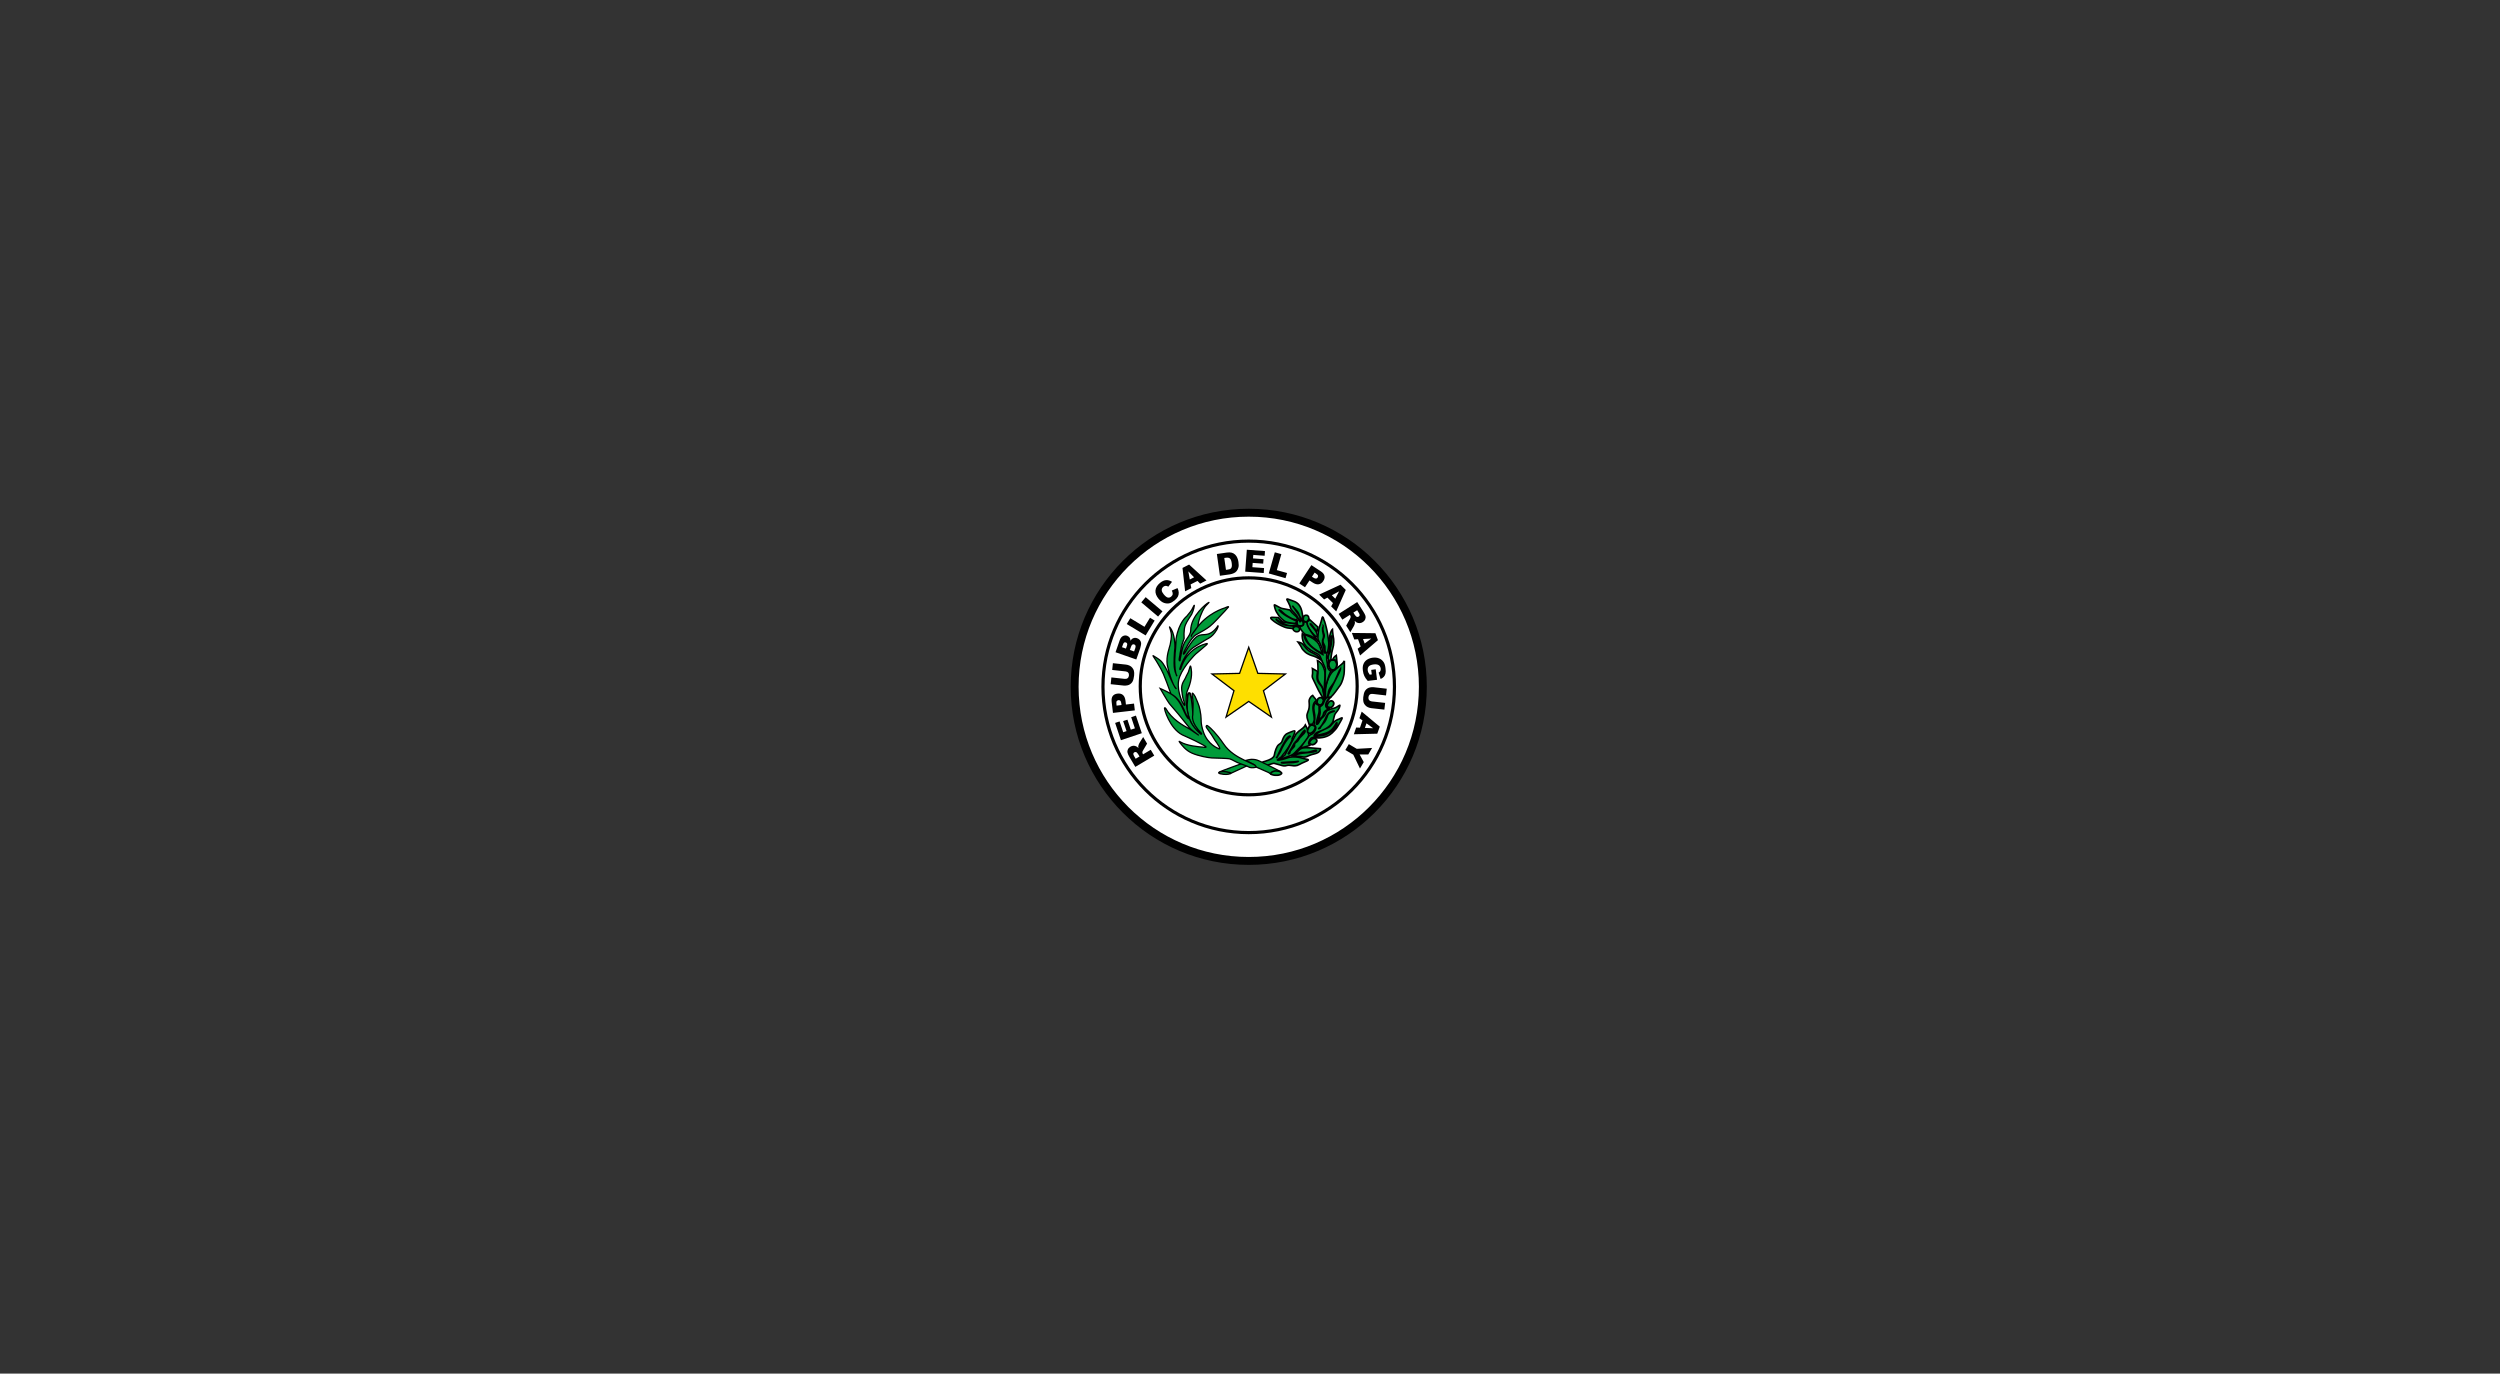 <?xml version='1.0' encoding='us-ascii'?>
<svg xmlns="http://www.w3.org/2000/svg" width="364" height="200" viewBox="0 0 364 200" fill="none">
    <rect x="0" y="0" width="364" height="200" fill="#333333" stroke="none"/>
    <g clip-path="url(#clip0_5_1301)">

        <path d="M207.168 99.993C207.168 113.999 195.822 125.351 181.817 125.351C167.82 125.351 156.468 113.999 156.468 99.993C156.468 85.994 167.82 74.65 181.817 74.65C195.822 74.65 207.168 85.994 207.168 99.993Z" fill="white" stroke="black" stroke-width="1.152" stroke-miterlimit="10" />
        <path d="M194.075 96.067C193.46 96.042 193.456 96.721 193.456 96.721C193.456 96.721 193.477 96.52 193.46 96.748C193.448 96.973 193.561 97.522 194.015 97.567C194.495 97.609 194.654 97.048 194.658 96.776C194.658 96.668 194.623 96.081 194.075 96.067" fill="#009B3A" />
        <path d="M194.075 96.067C193.46 96.042 193.456 96.721 193.456 96.721C193.456 96.721 193.477 96.52 193.46 96.748C193.448 96.973 193.561 97.522 194.015 97.567C194.495 97.609 194.654 97.048 194.658 96.776C194.658 96.668 194.623 96.081 194.075 96.067" stroke="black" stroke-width="0.308" />
        <path d="M165.914 110.142L165.697 109.782C165.675 109.742 165.618 109.676 165.528 109.577C165.485 109.529 165.424 109.499 165.36 109.495C165.291 109.485 165.221 109.499 165.162 109.535C165.078 109.586 165.023 109.655 165.014 109.739C164.998 109.825 165.038 109.943 165.133 110.102L165.352 110.476L165.914 110.142ZM168.059 110.018L165.302 111.658L164.46 110.244C164.304 109.978 164.209 109.767 164.172 109.601C164.129 109.431 164.149 109.272 164.219 109.114C164.289 108.955 164.416 108.822 164.592 108.717C164.728 108.634 164.882 108.586 165.041 108.578C165.195 108.578 165.336 108.616 165.473 108.689C165.557 108.737 165.655 108.812 165.762 108.921C165.737 108.804 165.722 108.711 165.728 108.638C165.745 108.563 165.768 108.489 165.795 108.417C165.832 108.314 165.868 108.242 165.89 108.196L166.447 107.309L167.015 108.273L166.447 109.229C166.376 109.35 166.332 109.443 166.327 109.508C166.323 109.598 166.343 109.676 166.386 109.753L166.433 109.831L167.55 109.166L168.059 110.018ZM163.205 107.773L162.363 105.257L163.012 105.039L163.539 106.616L164.026 106.452L163.53 104.988L164.154 104.785L164.644 106.241L165.241 106.048L164.702 104.426L165.391 104.191L166.246 106.754L163.205 107.773ZM163.295 102.651L163.261 102.416C163.238 102.22 163.191 102.093 163.118 102.027C163.082 101.994 163.039 101.969 162.992 101.955C162.945 101.94 162.895 101.935 162.847 101.941C162.754 101.954 162.67 101.999 162.607 102.068C162.544 102.145 162.522 102.271 162.549 102.456L162.576 102.739L163.295 102.651ZM162.047 103.8L161.856 102.165C161.818 101.814 161.868 101.534 162.015 101.337C162.166 101.141 162.398 101.023 162.71 100.988C163.031 100.948 163.296 101.017 163.498 101.187C163.698 101.359 163.825 101.647 163.873 102.041L163.933 102.58L165.114 102.442L165.23 103.431L162.047 103.8ZM161.936 97.545L162.038 96.561L163.942 96.765C164.122 96.786 164.297 96.835 164.46 96.911C164.623 96.984 164.765 97.096 164.873 97.237C164.983 97.379 165.06 97.514 165.096 97.66C165.145 97.853 165.158 98.089 165.127 98.36C165.109 98.529 165.079 98.697 165.038 98.861C164.998 99.042 164.936 99.192 164.858 99.307C164.776 99.429 164.671 99.535 164.549 99.619C164.433 99.701 164.299 99.758 164.159 99.785C163.948 99.828 163.767 99.837 163.61 99.819L161.715 99.619L161.817 98.633L163.761 98.844C163.936 98.861 164.076 98.829 164.184 98.74C164.293 98.653 164.354 98.527 164.374 98.36C164.392 98.184 164.356 98.049 164.272 97.945C164.187 97.837 164.056 97.777 163.88 97.756L161.936 97.545ZM165.125 94.851L165.296 94.376C165.348 94.216 165.362 94.091 165.327 94.002C165.31 93.96 165.284 93.922 165.25 93.892C165.216 93.861 165.176 93.839 165.132 93.827C165.037 93.794 164.958 93.8 164.882 93.847C164.802 93.896 164.733 93.999 164.678 94.159L164.509 94.637L165.125 94.851ZM163.936 94.434L164.08 94.031C164.128 93.884 164.142 93.772 164.106 93.697C164.08 93.624 164.017 93.567 163.921 93.539C163.883 93.523 163.843 93.516 163.802 93.518C163.762 93.52 163.722 93.53 163.686 93.549C163.616 93.591 163.558 93.679 163.511 93.82L163.361 94.234L163.936 94.434ZM162.422 94.966L163.031 93.21C163.137 92.918 163.287 92.724 163.488 92.614C163.583 92.563 163.686 92.533 163.793 92.525C163.899 92.517 164.006 92.531 164.107 92.567C164.282 92.637 164.415 92.743 164.507 92.899C164.562 93.002 164.596 93.138 164.596 93.296C164.722 93.096 164.868 92.968 165.03 92.914C165.195 92.855 165.374 92.858 165.569 92.926C165.722 92.979 165.849 93.066 165.951 93.18C166.047 93.302 166.111 93.434 166.142 93.585C166.157 93.682 166.149 93.811 166.115 93.972C166.065 94.198 166.035 94.341 166.01 94.407L165.445 96.022L162.422 94.966ZM164.056 90.858L164.574 90.012L166.638 91.263L167.442 89.943L168.115 90.354L166.805 92.519L164.056 90.858ZM166.173 87.705L166.81 86.946L169.256 89.013L168.618 89.772L166.173 87.705ZM170.615 85.982L171.448 85.625C171.555 85.85 171.616 86.063 171.624 86.272C171.633 86.473 171.592 86.673 171.506 86.854C171.411 87.038 171.255 87.217 171.041 87.404C170.769 87.625 170.52 87.77 170.284 87.833C170.05 87.894 169.789 87.879 169.498 87.787C169.218 87.695 168.95 87.493 168.692 87.19C168.356 86.78 168.202 86.377 168.236 85.982C168.269 85.58 168.485 85.218 168.88 84.885C169.194 84.626 169.485 84.49 169.771 84.468C170.051 84.442 170.348 84.526 170.646 84.713L170.098 85.423C170.015 85.369 169.945 85.332 169.886 85.32C169.799 85.294 169.707 85.293 169.62 85.317C169.53 85.337 169.446 85.379 169.376 85.438C169.202 85.584 169.127 85.764 169.152 85.979C169.167 86.139 169.269 86.327 169.448 86.549C169.678 86.822 169.877 86.975 170.04 87.006C170.212 87.041 170.371 86.993 170.52 86.869C170.664 86.745 170.742 86.616 170.745 86.474C170.75 86.324 170.71 86.16 170.615 85.982ZM173.857 84.056L173.02 83.189L173.231 84.378L173.857 84.056ZM174.356 84.582L173.352 85.092L173.455 85.636L172.553 86.094L172.172 82.691L173.135 82.199L175.664 84.509L174.742 84.98L174.356 84.582ZM178.254 81.241L178.5 82.971L178.741 82.936C178.947 82.91 179.092 82.865 179.173 82.808C179.252 82.744 179.305 82.663 179.338 82.536C179.373 82.418 179.373 82.234 179.337 81.978C179.289 81.643 179.2 81.419 179.075 81.313C178.948 81.207 178.756 81.169 178.501 81.207L178.254 81.241ZM177.176 80.662L178.631 80.452C178.918 80.414 179.151 80.417 179.338 80.47C179.522 80.52 179.69 80.613 179.829 80.743C179.968 80.876 180.077 81.037 180.15 81.215C180.234 81.407 180.29 81.611 180.316 81.82C180.368 82.156 180.368 82.427 180.313 82.62C180.268 82.81 180.182 82.987 180.061 83.14C179.939 83.284 179.804 83.391 179.654 83.451C179.471 83.536 179.278 83.595 179.079 83.627L177.621 83.832L177.176 80.662ZM181.537 80.04L184.182 80.237L184.132 80.919L182.477 80.795L182.438 81.304L183.974 81.417L183.918 82.067L182.391 81.958L182.346 82.583L184.049 82.709L183.996 83.431L181.301 83.233L181.537 80.04ZM185.612 80.415L186.564 80.68L185.905 83.009L187.392 83.429L187.175 84.183L184.735 83.492L185.612 80.415ZM191.018 83.97L191.222 84.102C191.38 84.207 191.513 84.251 191.61 84.24C191.659 84.237 191.706 84.222 191.747 84.196C191.788 84.171 191.822 84.135 191.847 84.093C191.899 84.013 191.921 83.917 191.907 83.822C191.888 83.728 191.8 83.632 191.646 83.531L191.409 83.371L191.018 83.97ZM190.939 82.282L192.316 83.19C192.614 83.386 192.789 83.607 192.843 83.846C192.901 84.088 192.843 84.341 192.666 84.604C192.494 84.87 192.271 85.027 192.007 85.072C191.739 85.115 191.447 85.032 191.113 84.813L190.66 84.512L190.009 85.504L189.179 84.954L190.939 82.282ZM194.415 87.168L194.973 86.099L193.913 86.673L194.415 87.168ZM194.077 87.804L193.273 87.014L192.789 87.28L192.069 86.572L193.549 85.889L195.18 85.135L195.946 85.893L194.553 89.025L193.817 88.294L194.077 87.804ZM197.053 89.194L197.278 89.551C197.305 89.587 197.354 89.656 197.455 89.75C197.501 89.795 197.563 89.822 197.628 89.825C197.695 89.833 197.762 89.816 197.818 89.778C197.902 89.723 197.95 89.656 197.965 89.569C197.976 89.486 197.932 89.362 197.832 89.212L197.604 88.847L197.053 89.194ZM194.91 89.384L197.611 87.66L198.498 89.05C198.662 89.306 198.767 89.517 198.817 89.68C198.855 89.843 198.841 90.013 198.775 90.167C198.71 90.329 198.59 90.463 198.421 90.574C198.268 90.671 198.121 90.726 197.969 90.726C197.825 90.734 197.678 90.698 197.534 90.637C197.428 90.572 197.33 90.496 197.242 90.409C197.27 90.527 197.288 90.622 197.284 90.689C197.27 90.764 197.251 90.838 197.228 90.91C197.204 90.989 197.172 91.065 197.132 91.137L196.609 92.042L196.003 91.097L196.547 90.127C196.619 89.998 196.655 89.905 196.655 89.84C196.658 89.753 196.644 89.67 196.587 89.596L196.544 89.523L195.445 90.223L194.91 89.384ZM198.697 93.699L199.658 92.974L198.457 93.041L198.697 93.699ZM198.114 94.128L197.729 93.069L197.182 93.107L196.833 92.156L200.258 92.196L200.628 93.207L198.028 95.436L197.671 94.457L198.114 94.128ZM199.647 97.536L200.307 97.449L200.498 98.977L199.142 99.14C198.913 98.875 198.738 98.637 198.645 98.421C198.541 98.206 198.474 97.945 198.436 97.64C198.387 97.262 198.412 96.947 198.517 96.693C198.612 96.44 198.782 96.229 199.019 96.062C199.258 95.905 199.54 95.8 199.868 95.76C200.215 95.715 200.528 95.75 200.801 95.864C201.074 95.973 201.294 96.157 201.465 96.416C201.597 96.621 201.684 96.903 201.726 97.268C201.775 97.618 201.775 97.884 201.729 98.066C201.694 98.243 201.61 98.407 201.487 98.538C201.357 98.681 201.196 98.791 201.016 98.86L200.728 97.936C200.843 97.878 200.927 97.805 200.978 97.7C201.03 97.6 201.043 97.473 201.03 97.335C200.994 97.116 200.905 96.954 200.742 96.845C200.574 96.736 200.327 96.702 200.003 96.742C199.659 96.785 199.426 96.884 199.291 97.027C199.163 97.177 199.116 97.37 199.139 97.6C199.152 97.709 199.184 97.811 199.225 97.905C199.272 98.005 199.338 98.107 199.43 98.234L199.732 98.192L199.647 97.536ZM201.676 102.341L201.563 103.322L199.668 103.109C199.487 103.089 199.31 103.039 199.145 102.96C198.986 102.884 198.846 102.773 198.736 102.634C198.627 102.496 198.553 102.355 198.518 102.214C198.471 102.009 198.459 101.779 198.49 101.51C198.512 101.356 198.542 101.187 198.578 101.006C198.622 100.824 198.685 100.677 198.765 100.562C198.849 100.442 198.952 100.338 199.072 100.254C199.211 100.167 199.338 100.112 199.466 100.09C199.674 100.051 199.86 100.037 200.016 100.061L201.913 100.277L201.801 101.256L199.86 101.033C199.683 101.014 199.543 101.045 199.433 101.132C199.327 101.221 199.262 101.344 199.245 101.514C199.226 101.688 199.258 101.825 199.344 101.93C199.428 102.036 199.558 102.099 199.732 102.126L201.676 102.341ZM198.727 105.988L199.934 106.031L198.959 105.32L198.727 105.988ZM198.011 105.951L198.376 104.889L197.929 104.569L198.262 103.612L200.896 105.801L200.533 106.825L197.12 106.909L197.455 105.927L198.011 105.951ZM199.779 108.901L199.222 109.849L197.96 109.853L198.564 110.961L198.011 111.897L197.037 109.879L195.882 109.199L196.389 108.342L197.543 109.028L199.779 108.901Z" fill="black" />
        <path d="M203.033 100.001C203.033 111.725 193.532 121.227 181.814 121.227C170.092 121.227 160.592 111.725 160.592 100.001C160.592 88.286 170.092 78.786 181.814 78.786C193.532 78.786 203.033 88.286 203.033 100.001L203.033 100.001Z" stroke="black" stroke-width="0.461" stroke-miterlimit="10" />
        <path d="M197.604 99.926C197.604 108.653 190.536 115.721 181.814 115.721C173.091 115.721 166.021 108.653 166.021 99.926C166.021 91.207 173.091 84.137 181.813 84.137C190.536 84.137 197.604 91.207 197.604 99.926Z" stroke="black" stroke-width="0.461" stroke-miterlimit="10" />
        <path d="M181.815 94.246L183.142 98.043L187.155 98.133L183.957 100.565L185.12 104.413L181.815 102.125L178.51 104.413L179.667 100.565L176.464 98.133L180.485 98.043L181.815 94.246Z" fill="#FEDF00" stroke="black" stroke-width="0.188" />
        <path d="M189.107 110.827C188.973 110.939 188.434 110.999 188.291 111.023C188.147 111.042 187.581 111.048 187.342 111.057C187.21 111.066 186.956 111.102 186.824 111.102C185.664 110.97 188.709 110.989 189.107 110.827M186.067 109.93C186.143 109.794 186.523 108.948 186.66 108.708C186.799 108.472 187.114 107.842 187.302 107.58C187.399 107.438 187.777 107.028 187.868 107.212C187.209 107.781 186.689 108.776 186.412 109.445C186.376 109.517 186.16 109.889 186.08 109.987C186.002 110.082 186.034 110.263 185.912 110.278C185.784 110.294 185.874 110.317 185.874 110.317C185.874 110.317 185.984 110.072 186.067 109.929V109.93ZM190.44 110.577C190.44 110.577 189.916 110.498 189.59 110.383C189.267 110.274 188.723 110.191 188.26 110.202C187.801 110.208 187.381 110.347 187.007 110.489C186.634 110.628 186.151 110.64 186.151 110.64C186.151 110.64 185.878 110.682 186.006 110.619C186.127 110.559 186.551 110.228 186.551 110.228L186.824 109.854C186.903 109.832 188.29 108.013 188.139 107.524C188.351 107.165 188.6 106.523 188.507 106.412C188.462 106.366 187.427 106.74 187.2 106.946C186.937 107.173 186.751 107.647 186.673 107.919C186.596 108.19 186.197 108.414 186.197 108.414C185.874 108.647 185.639 109.384 185.529 109.987C185.418 110.582 183.951 110.912 183.951 110.912C183.951 110.912 183.544 111.064 183.905 111.179C183.967 111.196 184.129 111.469 184.258 111.473C184.437 111.494 185.348 111.104 185.489 111.135C185.799 111.205 186.105 111.289 186.407 111.386C186.754 111.504 187.041 111.564 187.284 111.474C187.531 111.385 187.883 111.42 188.147 111.471C188.407 111.527 188.698 111.504 188.866 111.452C189.045 111.397 189.518 111.135 189.518 111.135C189.518 111.135 190.029 110.914 190.324 110.775C190.62 110.637 190.44 110.576 190.44 110.576" fill="#009B3A" />
        <path d="M189.107 110.827C188.973 110.939 188.434 110.999 188.291 111.023C188.147 111.042 187.581 111.048 187.342 111.057C187.21 111.066 186.956 111.102 186.824 111.102C185.664 110.97 188.709 110.989 189.107 110.827M190.44 110.577C190.44 110.577 189.916 110.498 189.59 110.383C189.267 110.274 188.723 110.191 188.26 110.202C187.801 110.208 187.381 110.347 187.007 110.489C186.634 110.628 186.151 110.64 186.151 110.64C186.151 110.64 185.878 110.682 186.006 110.619C186.127 110.559 186.551 110.228 186.551 110.228L186.824 109.854C186.903 109.832 188.29 108.013 188.139 107.524C188.351 107.165 188.6 106.523 188.507 106.412C188.462 106.366 187.427 106.74 187.2 106.946C186.937 107.173 186.751 107.647 186.673 107.919C186.596 108.19 186.197 108.414 186.197 108.414C185.874 108.647 185.639 109.384 185.529 109.987C185.418 110.582 183.951 110.912 183.951 110.912C183.951 110.912 183.544 111.064 183.905 111.179C183.967 111.196 184.129 111.469 184.258 111.473C184.437 111.494 185.348 111.104 185.489 111.135C185.799 111.205 186.105 111.289 186.407 111.386C186.754 111.504 187.041 111.564 187.284 111.474C187.531 111.385 187.883 111.42 188.147 111.471C188.407 111.527 188.698 111.504 188.866 111.452C189.045 111.397 189.518 111.135 189.518 111.135C189.518 111.135 190.029 110.914 190.324 110.775C190.62 110.637 190.44 110.576 190.44 110.576M186.067 109.93C186.143 109.794 186.523 108.948 186.66 108.708C186.799 108.472 187.114 107.842 187.302 107.58C187.399 107.438 187.777 107.028 187.868 107.212C187.209 107.781 186.689 108.776 186.412 109.445C186.376 109.517 186.16 109.889 186.08 109.987C186.002 110.082 186.034 110.263 185.912 110.278C185.784 110.294 185.874 110.317 185.874 110.317C185.874 110.317 185.984 110.072 186.067 109.929V109.93Z" stroke="black" stroke-width="0.236" />
        <path d="M186.454 112.347C186.454 112.347 184.434 111.29 184.326 111.265C184.262 111.256 183.409 110.786 183.019 110.665C182.737 110.574 182.348 110.55 182.208 110.559C181.876 110.582 181.333 110.729 181.333 110.729L181.835 110.934C181.835 110.934 182.306 111.165 182.536 111.289C182.865 111.463 182.88 111.675 182.88 111.675L184.709 112.48L185.08 112.746C185.08 112.746 185.418 112.28 186.454 112.347Z" fill="#009B3A" stroke="black" stroke-width="0.188" />
        <path d="M188.485 108.152C189.12 107.586 189.431 106.78 189.954 106.334C190.039 106.395 190.039 106.496 189.935 106.674C189.836 106.85 189.705 106.911 189.647 107.002C189.54 107.145 189.222 107.41 189.136 107.568C189.06 107.719 188.961 107.929 188.684 108.089C188.408 108.254 188.495 108.516 188.472 108.626C188.45 108.747 188.025 109.051 187.82 109.427C187.78 109.82 187.763 109.655 187.525 109.794C187.958 109.142 188.185 108.722 188.485 108.152M187.058 109.945C187.017 110.031 185.764 110.742 186.156 110.637C186.545 110.534 187.703 110.116 188.032 109.97C188.434 109.794 188.675 109.426 188.977 109.127C189.285 108.82 190.239 107.909 190.403 107.558C190.565 107.196 190.711 106.693 190.065 105.563C190.065 105.563 189.965 105.78 189.724 105.991C189.486 106.207 189.13 106.446 189.13 106.446L188.716 106.838C188.716 106.838 187.252 109.527 187.058 109.945" fill="#009B3A" />
        <path d="M188.485 108.152C189.12 107.586 189.431 106.78 189.954 106.334C190.039 106.395 190.039 106.496 189.935 106.674C189.836 106.85 189.705 106.911 189.647 107.002C189.54 107.145 189.222 107.41 189.136 107.568C189.06 107.719 188.961 107.929 188.684 108.089C188.408 108.254 188.495 108.516 188.472 108.626C188.45 108.747 188.025 109.051 187.82 109.427C187.78 109.82 187.763 109.655 187.525 109.794C187.958 109.142 188.185 108.722 188.485 108.152M187.058 109.945C187.017 110.031 185.764 110.742 186.156 110.637C186.545 110.534 187.703 110.116 188.032 109.97C188.434 109.794 188.675 109.426 188.977 109.127C189.285 108.82 190.239 107.909 190.403 107.558C190.565 107.196 190.711 106.693 190.065 105.563C190.065 105.563 189.965 105.78 189.724 105.991C189.486 106.207 189.13 106.446 189.13 106.446L188.716 106.838C188.716 106.838 187.252 109.527 187.058 109.945" stroke="black" stroke-width="0.248" />
        <path d="M192.147 108.999C192.147 108.999 191.345 108.927 191.276 108.927C191.2 108.927 190.76 108.866 190.122 108.866C189.489 108.866 189.251 109.086 189.085 109.262C188.906 109.46 188.406 109.917 188.406 109.917L188.676 109.893C189.317 109.394 189.816 109.577 190.015 109.562C190.223 109.555 190.473 109.576 191.115 109.348C191.766 109.12 191.728 109.334 191.657 109.356C191.346 109.468 191.02 109.533 190.689 109.551C190.206 109.577 189.781 109.671 189.591 109.671C189.4 109.671 187.988 110.057 187.988 110.057C187.988 110.057 189.516 110.147 189.68 110.201C189.844 110.268 190.101 110.237 190.313 110.135C190.898 109.865 191.163 109.814 191.403 109.759C191.645 109.712 191.933 109.549 191.933 109.549C191.933 109.549 192.088 109.451 192.23 109.192C192.377 108.927 192.147 108.999 192.147 108.999ZM192.896 104.814C192.993 104.575 193.234 104.013 193.489 103.792C193.645 103.656 193.913 103.593 194.056 103.533C194.117 103.512 194.556 103.491 194.008 103.642C193.78 103.702 193.473 103.836 193.337 104.065C193.145 104.597 192.978 105.06 192.622 105.4C192.361 105.674 192.196 106.031 192.196 106.031L191.916 106.128C192.429 105.814 192.652 105.231 192.896 104.814ZM195.379 104.514C195.087 104.612 194.984 104.692 194.984 104.692C194.329 104.889 194.062 105.3 193.775 105.634C193.629 105.809 193.425 105.94 192.734 106.236C192.103 106.508 191.615 106.927 191.603 106.927C191.603 106.927 191.403 106.968 191.441 107.065C191.456 107.111 191.627 107.074 191.627 107.074C191.627 107.074 192.927 106.889 193.469 106.559C193.815 106.342 194.01 106.184 194.338 105.677C194.485 105.453 194.65 105.032 194.658 105.303C194.683 106.022 193.566 106.719 193.08 106.934C192.819 107.045 192.472 107.091 192.018 107.166C191.569 107.248 191.296 107.223 191.329 107.125C191.374 106.982 191.427 106.952 191.545 106.811C191.759 106.556 192.276 106.466 192.656 106.287C193.106 106.086 193.532 105.789 193.746 105.536C193.964 105.279 194.04 105.185 194.099 104.969C194.266 104.402 194.274 104.089 194.43 103.886C194.979 103.21 195.06 102.992 195.087 102.69C195.093 102.62 194.802 102.85 194.65 102.934C194.355 103.109 194.245 103.109 193.639 103.268C193.024 103.421 193.038 103.817 192.942 104.005C192.914 104.079 192.665 104.391 192.546 104.448C192.427 104.509 192.135 104.931 192.026 105.179C191.946 105.36 191.803 105.49 191.689 105.476C191.569 105.453 191.919 104.143 191.996 103.926C192.08 103.711 192.096 103.291 192.096 103.149C192.096 103.014 192.101 102.657 191.863 102.617C191.627 102.577 191.616 102.251 191.616 102.251C191.048 102.743 191.365 103.611 191.426 104.125C191.487 104.635 191.309 105.578 191.309 105.578C191.858 105.813 191.426 106.48 191.256 106.696C191.076 106.915 190.736 106.955 190.583 107.148C190.421 107.347 189.271 108.949 189.271 108.949L190.702 108.544C190.702 108.544 190.835 108.567 190.622 108.406C190.405 108.25 190.691 107.649 190.876 107.502C191.227 107.226 191.703 107.427 191.703 107.427C191.703 107.427 192.366 107.529 193.18 107.206C193.86 106.937 194.153 106.502 194.475 106.175C194.65 105.997 194.971 105.406 195.173 105.056C195.295 104.853 195.513 104.469 195.379 104.514" fill="#009B3A" />
        <path d="M195.379 104.514C195.087 104.612 194.984 104.692 194.984 104.692C194.329 104.889 194.062 105.3 193.775 105.634C193.629 105.809 193.425 105.94 192.734 106.236C192.103 106.508 191.615 106.927 191.603 106.927C191.603 106.927 191.403 106.968 191.441 107.065C191.456 107.111 191.627 107.074 191.627 107.074C191.627 107.074 192.927 106.889 193.469 106.559C193.815 106.342 194.01 106.184 194.338 105.677C194.485 105.453 194.65 105.032 194.658 105.303C194.683 106.022 193.566 106.719 193.08 106.934C192.819 107.045 192.472 107.091 192.018 107.166C191.569 107.248 191.296 107.223 191.329 107.125C191.374 106.982 191.427 106.952 191.545 106.811C191.759 106.556 192.276 106.466 192.656 106.287C193.106 106.086 193.532 105.789 193.746 105.536C193.964 105.279 194.04 105.185 194.099 104.969C194.266 104.402 194.274 104.089 194.43 103.886C194.979 103.21 195.06 102.992 195.087 102.69C195.093 102.62 194.802 102.85 194.65 102.934C194.355 103.109 194.245 103.109 193.639 103.268C193.024 103.421 193.038 103.817 192.942 104.005C192.914 104.079 192.665 104.391 192.546 104.448C192.427 104.509 192.135 104.931 192.026 105.179C191.946 105.36 191.803 105.49 191.689 105.476C191.569 105.453 191.919 104.143 191.996 103.926C192.08 103.711 192.096 103.291 192.096 103.149C192.096 103.014 192.101 102.657 191.863 102.617C191.627 102.577 191.616 102.251 191.616 102.251C191.048 102.743 191.365 103.611 191.426 104.125C191.487 104.635 191.309 105.578 191.309 105.578C191.858 105.813 191.426 106.48 191.256 106.696C191.076 106.915 190.736 106.955 190.583 107.148C190.421 107.347 189.271 108.949 189.271 108.949L190.702 108.544C190.702 108.544 190.835 108.567 190.622 108.406C190.405 108.25 190.691 107.649 190.876 107.502C191.227 107.226 191.703 107.427 191.703 107.427C191.703 107.427 192.366 107.529 193.18 107.206C193.86 106.937 194.153 106.502 194.475 106.175C194.65 105.997 194.971 105.406 195.173 105.056C195.295 104.853 195.513 104.469 195.379 104.514M192.147 108.999C192.147 108.999 191.345 108.927 191.276 108.927C191.2 108.927 190.76 108.866 190.122 108.866C189.489 108.866 189.251 109.086 189.085 109.262C188.906 109.46 188.406 109.917 188.406 109.917L188.676 109.893C189.317 109.394 189.816 109.577 190.015 109.562C190.223 109.555 190.473 109.576 191.115 109.348C191.766 109.12 191.728 109.334 191.657 109.356C191.346 109.468 191.02 109.533 190.689 109.551C190.206 109.577 189.781 109.671 189.591 109.671C189.4 109.671 187.988 110.057 187.988 110.057C187.988 110.057 189.516 110.147 189.68 110.201C189.844 110.268 190.101 110.237 190.313 110.135C190.898 109.865 191.163 109.814 191.403 109.759C191.645 109.712 191.933 109.549 191.933 109.549C191.933 109.549 192.088 109.451 192.23 109.192C192.377 108.927 192.147 108.999 192.147 108.999ZM192.896 104.814C192.993 104.575 193.234 104.013 193.489 103.792C193.645 103.656 193.913 103.593 194.056 103.533C194.117 103.512 194.556 103.491 194.008 103.642C193.78 103.702 193.473 103.836 193.337 104.065C193.145 104.597 192.978 105.06 192.622 105.4C192.361 105.674 192.196 106.031 192.196 106.031L191.916 106.128C192.429 105.814 192.652 105.231 192.896 104.814Z" stroke="black" stroke-width="0.236" />
        <path d="M191.321 108.362C191.43 108.318 191.447 108.298 191.647 108.08C191.844 107.861 191.67 107.493 191.365 107.508C191.216 107.518 191.058 107.483 190.765 107.877C190.482 108.272 190.9 108.416 191.059 108.433C191.127 108.436 191.217 108.407 191.321 108.362Z" fill="#009B3A" stroke="black" stroke-width="0.263" />
        <path d="M190.582 105.868C190.392 106.185 190.291 106.549 190.44 106.662C190.473 106.68 190.605 106.796 190.717 106.796C190.826 106.796 191.138 106.647 191.315 106.373C191.493 106.107 191.639 105.816 191.275 105.635C190.945 105.471 190.719 105.624 190.582 105.867" fill="#009B3A" />
        <path d="M190.582 105.868C190.392 106.185 190.291 106.549 190.44 106.662C190.473 106.68 190.605 106.796 190.717 106.796C190.826 106.796 191.138 106.647 191.315 106.373C191.493 106.107 191.639 105.816 191.275 105.635C190.945 105.471 190.719 105.624 190.582 105.867" stroke="black" stroke-width="0.268" />
        <path d="M191.664 101.994C191.664 101.994 191.694 101.945 191.569 101.816C191.372 101.613 191.124 101.253 191.124 101.253C190.731 101.468 190.6 101.903 190.6 102.076C190.6 102.255 190.667 102.646 190.606 103.044C190.585 103.179 190.563 103.334 190.369 103.827C190.17 104.313 190.397 104.759 190.441 104.917C190.475 105.073 190.638 105.559 190.638 105.559C190.638 105.559 190.792 105.461 190.844 105.449C190.904 105.433 191.114 105.442 191.114 105.442C191.114 105.442 191.351 105.013 191.36 104.775C191.364 104.599 191.336 104.302 191.253 103.845C191.137 103.18 191.144 102.99 191.223 102.618C191.302 102.241 191.664 101.993 191.664 101.993" fill="#009B3A" />
        <path d="M191.664 101.994C191.664 101.994 191.694 101.945 191.569 101.816C191.372 101.613 191.124 101.253 191.124 101.253C190.731 101.468 190.6 101.903 190.6 102.076C190.6 102.255 190.667 102.646 190.606 103.044C190.585 103.179 190.563 103.334 190.369 103.827C190.17 104.313 190.397 104.759 190.441 104.917C190.475 105.073 190.638 105.559 190.638 105.559C190.638 105.559 190.792 105.461 190.844 105.449C190.904 105.433 191.114 105.442 191.114 105.442C191.114 105.442 191.351 105.013 191.36 104.775C191.364 104.599 191.336 104.302 191.253 103.845C191.137 103.18 191.144 102.99 191.223 102.618C191.302 102.241 191.664 101.993 191.664 101.993" stroke="black" stroke-width="0.236" />
        <path d="M192.251 102.658C192.251 102.658 192.474 102.604 192.587 102.402C192.729 102.158 192.691 101.898 192.691 101.898C192.345 101.228 191.88 101.769 191.88 101.769C191.464 102.62 192.251 102.658 192.251 102.658" fill="#009B3A" />
        <path d="M192.251 102.658C192.251 102.658 192.474 102.604 192.587 102.402C192.729 102.158 192.691 101.898 192.691 101.898C192.345 101.228 191.88 101.769 191.88 101.769C191.464 102.62 192.251 102.658 192.251 102.658" stroke="black" stroke-width="0.259" />
        <path d="M193.429 101.428C192.912 101.455 192.658 102.383 192.658 102.383C192.658 102.383 192.575 102.612 192.299 102.79C192.007 102.971 192.179 103.231 192.179 103.693C192.179 104.155 191.857 104.972 191.857 104.972L191.737 105.248C191.737 105.248 191.749 105.456 191.937 105.079C192.257 104.444 192.608 104.598 192.74 103.914C192.823 103.406 193.665 103.244 193.665 103.244L193.429 103.2C192.554 102.79 193.479 101.767 193.629 101.586C193.787 101.405 193.939 101.405 193.429 101.428Z" fill="#009B3A" stroke="black" stroke-width="0.307" />
        <path d="M193.281 102.529C193.045 103.036 193.718 103.06 193.873 102.972C193.936 102.936 194.078 102.767 194.078 102.767C194.35 102.375 194.101 102.109 193.959 102.071C193.822 102.026 193.529 101.991 193.281 102.529Z" fill="#009B3A" stroke="black" stroke-width="0.262" />
        <path d="M192.004 100.562C192.181 100.891 192.674 101.806 192.789 101.749C192.862 101.713 192.805 101.526 192.805 101.526C192.805 101.526 192.79 101.278 192.709 100.979C192.631 100.677 192.65 100.291 192.492 100.043C192.34 99.796 191.973 99.502 191.829 99.112C191.686 98.72 191.798 97.978 191.81 97.887C191.825 97.802 191.868 97.858 191.792 97.769C191.715 97.673 191.092 97.342 191.092 97.342C191.092 97.342 191.128 97.583 191.113 98.021C191.107 98.127 191.077 98.251 191.061 98.435C191.046 98.611 191.152 98.832 191.407 99.336C191.704 99.919 191.847 100.278 192.004 100.562ZM195.742 96.21C195.742 96.21 195.562 96.509 195.498 96.575C195.432 96.642 194.416 97.514 194.358 97.551C194.309 97.589 193.779 97.759 193.297 99.063C192.813 100.363 193.022 101.579 193.022 101.579L193.257 101.549L193.297 101.422C193.297 101.422 193.375 100.991 193.436 100.663C193.503 100.341 193.865 99.889 194.105 99.556C194.335 99.231 194.519 98.763 194.519 98.763C194.791 98.214 194.922 97.724 195.192 97.341C195.202 97.797 193.471 100.596 193.286 101.549L193.799 101.471C194.208 101.097 194.744 100.311 195.107 99.804C195.472 99.296 195.627 98.501 195.693 98.149C195.757 97.801 195.742 96.21 195.742 96.21" fill="#009B3A" />
        <path d="M195.742 96.21C195.742 96.21 195.562 96.509 195.498 96.575C195.432 96.642 194.416 97.514 194.358 97.551C194.309 97.589 193.779 97.759 193.297 99.063C192.813 100.363 193.022 101.579 193.022 101.579L193.257 101.549L193.297 101.422C193.297 101.422 193.375 100.991 193.436 100.663C193.503 100.341 193.865 99.889 194.105 99.556C194.335 99.231 194.519 98.763 194.519 98.763C194.791 98.214 194.922 97.724 195.192 97.341C195.202 97.797 193.471 100.596 193.286 101.549L193.799 101.471C194.208 101.097 194.744 100.311 195.107 99.804C195.472 99.296 195.627 98.501 195.693 98.149C195.757 97.801 195.742 96.21 195.742 96.21M192.004 100.562C192.181 100.891 192.674 101.806 192.789 101.749C192.862 101.713 192.805 101.526 192.805 101.526C192.805 101.526 192.79 101.278 192.709 100.979C192.631 100.677 192.65 100.291 192.492 100.043C192.34 99.796 191.973 99.502 191.829 99.112C191.686 98.72 191.798 97.978 191.81 97.887C191.825 97.802 191.868 97.858 191.792 97.769C191.715 97.673 191.092 97.342 191.092 97.342C191.092 97.342 191.128 97.583 191.113 98.021C191.107 98.127 191.077 98.251 191.061 98.435C191.046 98.611 191.152 98.832 191.407 99.336C191.704 99.919 191.847 100.278 192.004 100.562Z" stroke="black" stroke-width="0.236" />
        <path d="M192.291 96.498C192.03 96.256 191.826 96.183 191.826 96.183C191.826 96.183 191.889 96.658 191.889 96.947C191.889 97.237 191.914 97.724 191.899 97.983C191.889 98.242 191.76 98.671 191.943 99.091C192.132 99.505 192.344 99.716 192.494 99.977C192.631 100.232 192.881 101.558 192.881 101.558C192.881 101.558 192.79 99.765 192.869 99.258C192.941 98.76 192.965 97.983 192.854 97.594C192.738 97.203 192.546 96.745 192.291 96.498ZM193.486 94.747C193.565 94.594 193.749 94.277 193.826 93.795C193.854 93.59 193.873 93.258 193.866 93.029C193.86 92.875 193.799 92.609 193.866 92.591C193.925 92.576 193.876 92.674 193.91 92.901C193.926 92.982 193.87 93.207 193.86 93.494C193.846 93.724 193.837 93.916 193.735 94.227C193.646 94.501 193.726 94.805 193.671 94.89C193.612 94.977 193.455 95.306 193.455 95.306C193.455 95.306 193.358 95.571 193.375 95.813C193.383 96.06 193.398 96.327 193.398 96.327C193.398 96.327 193.513 96.115 193.768 96.08C193.768 96.08 193.826 95.665 193.826 95.536C193.826 95.406 193.992 94.557 194.077 94.297C194.193 93.918 194.274 93.256 194.09 92.487C194.04 92.28 194.003 91.63 194.003 91.63C194.003 91.63 193.758 91.826 193.612 92.567C193.567 92.793 193.663 93.397 193.625 94.041C193.611 94.396 193.27 95.836 193.224 95.926" fill="#009B3A" />
        <path d="M193.486 94.747C193.565 94.594 193.749 94.277 193.826 93.795C193.854 93.59 193.873 93.258 193.866 93.029C193.86 92.875 193.799 92.609 193.866 92.591C193.925 92.576 193.876 92.674 193.91 92.901C193.926 92.982 193.87 93.207 193.86 93.494C193.846 93.724 193.837 93.916 193.735 94.227C193.646 94.501 193.726 94.805 193.671 94.89C193.612 94.977 193.455 95.306 193.455 95.306C193.455 95.306 193.358 95.571 193.375 95.813C193.383 96.06 193.398 96.327 193.398 96.327C193.398 96.327 193.513 96.115 193.768 96.08C193.768 96.08 193.826 95.665 193.826 95.536C193.826 95.406 193.992 94.557 194.077 94.297C194.193 93.918 194.274 93.256 194.09 92.487C194.04 92.28 194.003 91.63 194.003 91.63C194.003 91.63 193.758 91.826 193.612 92.567C193.567 92.793 193.663 93.397 193.625 94.041C193.611 94.396 193.27 95.836 193.224 95.926M192.291 96.498C192.03 96.256 191.826 96.183 191.826 96.183C191.826 96.183 191.889 96.658 191.889 96.947C191.889 97.237 191.914 97.724 191.899 97.983C191.889 98.242 191.76 98.671 191.943 99.091C192.132 99.505 192.344 99.716 192.494 99.977C192.631 100.232 192.881 101.558 192.881 101.558C192.881 101.558 192.79 99.765 192.869 99.258C192.941 98.76 192.965 97.983 192.854 97.594C192.738 97.203 192.546 96.745 192.291 96.498Z" stroke="black" stroke-width="0.236" />
        <path d="M193.486 94.747C193.474 94.769 193.47 94.778 193.47 94.778C193.47 94.778 193.48 94.769 193.486 94.747Z" fill="#009B3A" stroke="black" stroke-width="0.236" />
        <path d="M192.52 91.01C192.651 91.01 192.651 91.152 192.624 91.264C192.604 91.379 192.607 91.593 192.607 91.636C192.607 91.687 192.661 91.992 192.705 92.151C192.752 92.315 192.834 92.366 192.798 92.695C192.774 92.901 192.562 93.144 192.636 93.495C192.676 93.68 192.809 93.873 192.874 94.031C192.929 94.142 192.899 94.412 192.914 94.633C192.92 94.848 193.039 94.994 193.039 94.994C193.039 94.994 192.892 95.268 192.842 94.925C192.789 94.531 192.771 94.356 192.696 94.178C192.572 93.885 192.459 93.36 192.651 92.956C192.684 92.877 192.709 92.732 192.709 92.559C192.709 92.384 192.601 92.084 192.58 91.898C192.562 91.751 192.574 91.44 192.574 91.328M191.888 92.976C191.919 93.198 191.99 93.325 192.241 93.809C192.319 93.968 192.494 94.375 192.52 94.505C192.552 94.634 192.579 94.791 192.579 94.83C192.579 94.873 192.607 95.178 192.607 95.178V95.305C192.607 95.305 191.912 94.9 191.607 94.683C191.304 94.465 190.96 94.165 190.74 93.985C190.491 93.779 189.896 93.075 189.889 92.511L189.616 92.263C189.616 92.263 189.408 93.517 190.391 94.329C190.675 94.562 190.984 94.819 191.644 95.118C192.307 95.423 192.22 95.696 192.496 96.283C192.768 96.872 192.938 97.211 192.972 97.378C192.996 97.556 192.897 100.062 192.897 100.062L192.92 100.289C192.92 100.289 193.526 97.968 193.817 97.709C193.817 97.709 193.239 97.62 193.285 96.713L193.184 96.114C193.184 96.114 193.069 95.395 193.285 94.948C193.285 94.948 193.542 94.13 193.455 93.423C193.4 93 193.38 92.873 193.329 92.468C193.25 91.837 192.997 90.935 192.969 90.826C192.882 90.509 192.853 90.46 192.752 90.21C192.722 90.122 192.666 89.829 192.572 89.825C192.519 89.822 192.437 90.201 192.437 90.201C192.437 90.201 192.316 90.614 192.29 90.725C192.212 91.059 192.027 91.338 191.943 92.087C191.928 92.223 191.913 92.588 191.897 92.637C191.888 92.678 191.87 92.894 191.888 92.976Z" fill="#009B3A" />
        <path d="M192.52 91.01C192.651 91.01 192.651 91.152 192.624 91.264C192.604 91.379 192.607 91.593 192.607 91.636C192.607 91.687 192.661 91.992 192.705 92.151C192.752 92.315 192.834 92.366 192.798 92.695C192.774 92.901 192.562 93.144 192.636 93.495C192.676 93.68 192.809 93.873 192.874 94.031C192.929 94.142 192.899 94.412 192.914 94.633C192.92 94.848 193.039 94.994 193.039 94.994C193.039 94.994 192.892 95.268 192.842 94.925C192.789 94.531 192.771 94.356 192.696 94.178C192.572 93.885 192.459 93.36 192.651 92.956C192.684 92.877 192.709 92.732 192.709 92.559C192.709 92.384 192.601 92.084 192.58 91.898C192.562 91.751 192.574 91.44 192.574 91.328M191.888 92.976C191.919 93.198 191.99 93.325 192.241 93.809C192.319 93.968 192.494 94.375 192.52 94.505C192.552 94.634 192.579 94.791 192.579 94.83C192.579 94.873 192.607 95.178 192.607 95.178V95.305C192.607 95.305 191.912 94.9 191.607 94.683C191.304 94.465 190.96 94.165 190.74 93.985C190.491 93.779 189.896 93.075 189.889 92.511L189.616 92.263C189.616 92.263 189.408 93.517 190.391 94.329C190.675 94.562 190.984 94.819 191.644 95.118C192.307 95.423 192.22 95.696 192.496 96.283C192.768 96.872 192.938 97.211 192.972 97.378C192.996 97.556 192.897 100.062 192.897 100.062L192.92 100.289C192.92 100.289 193.526 97.968 193.817 97.709C193.817 97.709 193.239 97.62 193.285 96.713L193.184 96.114C193.184 96.114 193.069 95.395 193.285 94.948C193.285 94.948 193.542 94.13 193.455 93.423C193.4 93 193.38 92.873 193.329 92.468C193.25 91.837 192.997 90.935 192.969 90.826C192.882 90.509 192.853 90.46 192.752 90.21C192.722 90.122 192.666 89.829 192.572 89.825C192.519 89.822 192.437 90.201 192.437 90.201C192.437 90.201 192.316 90.614 192.29 90.725C192.212 91.059 192.027 91.338 191.943 92.087C191.928 92.223 191.913 92.588 191.897 92.637C191.888 92.678 191.87 92.894 191.888 92.976Z" stroke="black" stroke-width="0.236" />
        <path d="M192.404 96.143C192.404 96.143 192.303 95.919 192.2 95.804C191.994 95.561 191.717 95.355 190.927 94.969C190.14 94.576 189.931 93.932 189.531 93.667C189.347 93.54 188.99 93.48 188.99 93.48C188.99 93.48 189.341 93.962 189.424 94.128C189.531 94.34 189.556 94.485 189.989 94.889C190.42 95.294 190.946 95.436 191.284 95.536C191.762 95.685 192.404 96.143 192.404 96.143ZM189.924 92.419C189.945 92.482 190.148 93.175 190.574 93.713C191.225 94.537 192.48 95.125 192.48 95.125C192.363 94.612 192.158 94.02 191.997 93.757C191.426 92.836 189.919 92.385 189.919 92.385C189.919 92.385 189.893 92.35 189.924 92.419ZM191.722 92.807C192.06 92.068 191.052 91.362 190.768 90.847C190.873 90.763 190.998 90.982 191.113 91.128C191.278 91.348 191.743 91.983 191.743 91.983L191.887 91.306L190.687 90.214C190.672 90.373 190.301 90.504 190.301 90.504C190.122 91.515 191.723 92.807 191.723 92.807" fill="#009B3A" />
        <path d="M191.722 92.807C192.06 92.068 191.052 91.362 190.768 90.847C190.873 90.763 190.998 90.982 191.113 91.128C191.278 91.348 191.743 91.983 191.743 91.983L191.887 91.306L190.687 90.214C190.672 90.373 190.301 90.504 190.301 90.504C190.122 91.515 191.723 92.807 191.723 92.807M192.404 96.143C192.404 96.143 192.303 95.919 192.2 95.804C191.994 95.561 191.717 95.355 190.927 94.969C190.14 94.576 189.931 93.932 189.531 93.667C189.347 93.54 188.99 93.48 188.99 93.48C188.99 93.48 189.341 93.962 189.424 94.128C189.531 94.34 189.556 94.485 189.989 94.889C190.42 95.294 190.946 95.436 191.284 95.536C191.762 95.685 192.404 96.143 192.404 96.143ZM189.924 92.419C189.945 92.482 190.148 93.175 190.574 93.713C191.225 94.537 192.48 95.125 192.48 95.125C192.363 94.612 192.158 94.02 191.997 93.757C191.426 92.836 189.919 92.385 189.919 92.385C189.919 92.385 189.893 92.35 189.924 92.419Z" stroke="black" stroke-width="0.236" />
        <path d="M189.632 91.094C189.343 91.224 189.24 91.224 189.24 91.224L189.402 91.652L189.496 91.769C189.496 91.769 189.873 92.314 190.092 92.382C190.184 92.416 190.528 92.476 190.872 92.624C191.305 92.808 192.013 93.427 192.013 93.427C192.013 93.427 190.836 92.099 190.385 91.104L190.233 90.531L189.806 90.559C189.806 90.559 189.923 90.962 189.632 91.094" fill="#009B3A" />
        <path d="M189.632 91.094C189.343 91.224 189.24 91.224 189.24 91.224L189.402 91.652L189.496 91.769C189.496 91.769 189.873 92.314 190.092 92.382C190.184 92.416 190.528 92.476 190.872 92.624C191.305 92.808 192.013 93.427 192.013 93.427C192.013 93.427 190.836 92.099 190.385 91.104L190.233 90.531L189.806 90.559C189.806 90.559 189.923 90.962 189.632 91.094" stroke="black" stroke-width="0.236" />
        <path d="M185.228 90.245C185.425 90.423 185.64 90.582 185.868 90.72C186.127 90.876 186.876 91.317 187.436 91.423C187.567 91.444 188.27 91.532 188.27 91.532C188.298 91.224 188.632 91.197 188.632 91.197L187.636 91.088C186.833 91.029 186.222 90.693 185.746 90.155C186.384 90.542 187.302 91.152 188.045 91.119C191.098 90.819 187.125 90.743 186.781 90.522C186.415 90.297 186.104 89.922 186.104 89.922L185.209 89.882C185.209 89.882 184.769 89.855 185.228 90.245Z" fill="#009B3A" stroke="black" stroke-width="0.236" />
        <path d="M188.822 91.984C189.02 91.969 189.158 91.932 189.203 91.716C189.243 91.474 189.151 91.299 188.86 91.235C188.698 91.195 188.414 91.186 188.298 91.474C188.172 91.769 188.631 91.958 188.631 91.958C188.631 91.958 188.718 91.996 188.822 91.984ZM189.165 90.233C188.906 90.233 188.819 90.444 188.874 90.855C188.942 91.27 189.576 91.089 189.576 91.089L189.693 91.028C189.693 91.028 189.78 90.961 189.732 90.632C189.687 90.294 189.425 90.233 189.165 90.233ZM190.203 90.524H190.193C190.188 90.527 190.203 90.524 190.203 90.524Z" fill="#009B3A" stroke="black" stroke-width="0.236" />
        <path d="M190.192 90.525C190.2 90.521 190.218 90.512 190.285 90.494C190.416 90.444 190.55 90.126 190.55 90.126C190.617 89.698 190.31 89.592 190.31 89.592C189.793 89.489 189.779 89.942 189.779 89.942C189.637 90.533 190.116 90.528 190.192 90.524M187.891 88.495C187.919 88.691 188.198 88.975 188.242 89.024C188.292 89.068 188.649 89.44 188.769 89.606C188.889 89.773 189.289 90.528 189.289 90.528C189.289 90.528 189.359 90.517 189.388 90.459C189.458 90.341 189.12 89.426 189.086 89.363C188.963 89.085 188.761 88.878 188.558 88.661C188.51 88.631 188.344 88.417 188.161 88.187C188.523 88.65 189.449 89.965 189.722 90.549C189.722 90.549 189.689 89.926 189.655 89.591C189.539 88.616 189.285 88.314 189.204 88.172C189.06 87.909 188.695 87.652 188.433 87.562C188.172 87.468 187.863 87.338 187.532 87.232C187.19 87.127 187.453 87.435 187.579 87.701C187.737 88.015 187.863 88.296 187.891 88.495" fill="#009B3A" />
        <path d="M190.192 90.525C190.2 90.521 190.218 90.512 190.285 90.494C190.416 90.444 190.55 90.126 190.55 90.126C190.617 89.698 190.31 89.592 190.31 89.592C189.793 89.489 189.779 89.942 189.779 89.942C189.637 90.533 190.116 90.528 190.192 90.524M187.891 88.495C187.919 88.691 188.198 88.975 188.242 89.024C188.292 89.068 188.649 89.44 188.769 89.606C188.889 89.773 189.289 90.528 189.289 90.528C189.289 90.528 189.359 90.517 189.388 90.459C189.458 90.341 189.12 89.426 189.086 89.363C188.963 89.085 188.761 88.878 188.558 88.661C188.51 88.631 188.344 88.417 188.161 88.187C188.523 88.65 189.449 89.965 189.722 90.549C189.722 90.549 189.689 89.926 189.655 89.591C189.539 88.616 189.285 88.314 189.204 88.172C189.06 87.909 188.695 87.652 188.433 87.562C188.172 87.468 187.863 87.338 187.532 87.232C187.19 87.127 187.453 87.435 187.579 87.701C187.737 88.015 187.863 88.296 187.891 88.495" stroke="black" stroke-width="0.236" />
        <path d="M186.617 90.1C186.954 90.385 187.106 90.585 187.805 90.688C188.51 90.798 188.57 90.751 188.57 90.751C188.57 90.751 188.935 90.575 188.75 90.42C187.713 89.964 186.732 89.421 186.234 88.811C186.234 88.811 186.32 88.728 186.679 89.087C186.887 89.298 187.027 89.404 187.155 89.503C187.532 89.767 187.695 89.842 188.071 90.047C188.271 90.156 188.772 90.273 188.772 90.273C188.772 90.273 188.843 90.122 188.907 90.104C188.968 90.089 188.868 89.852 188.433 89.499C188.191 89.299 187.977 89.067 187.797 88.809C187.797 88.809 187.282 88.697 186.724 88.604C186.308 88.538 185.526 87.93 185.539 88.095C185.553 88.265 185.657 88.791 185.867 89.126C186.08 89.462 186.282 89.805 186.617 90.1Z" fill="#009B3A" stroke="black" stroke-width="0.236" />
        <path d="M180.791 111.186C180.486 111.276 178.194 112.137 178.194 112.137L177.554 112.393C178.437 112.194 179.114 112.64 179.114 112.64L181.667 111.458C181.667 111.458 181.66 111.419 181.596 111.373C181.529 111.328 181.1 111.093 180.791 111.186Z" fill="#009B3A" stroke="black" stroke-width="0.188" />
        <path d="M177.456 112.47C177.439 112.485 177.422 112.546 177.467 112.565C177.594 112.636 177.56 112.663 178.138 112.733C178.722 112.796 179.102 112.686 179.202 112.575C179.319 112.447 177.757 112.208 177.456 112.47Z" fill="#009B3A" stroke="black" stroke-width="0.201" />
        <path d="M173.789 104.225L173.683 103.509C173.683 103.509 173.55 101.572 173.33 101.184C173.288 101.098 173.307 100.896 173.167 100.893C172.9 100.873 172.9 101.503 172.867 102.074C172.433 104.953 174.729 107.151 174.729 107.151L173.789 104.225Z" fill="#009B3A" stroke="black" stroke-width="0.261" />
        <path d="M185.152 112.755C185.152 112.755 184.911 112.701 185.063 112.513C185.209 112.334 185.644 112.239 185.731 112.239C185.816 112.235 186.06 112.256 186.241 112.307C186.424 112.352 186.677 112.513 186.603 112.63C186.525 112.741 186.278 112.88 185.94 112.88C185.65 112.88 185.501 112.873 185.374 112.837C185.25 112.79 185.152 112.755 185.152 112.755Z" fill="#009B3A" stroke="black" stroke-width="0.241" />
        <path d="M182.662 111.386C182.662 111.386 181.874 111.023 181.127 110.658C180.142 110.177 178.959 109.509 178.135 108.284C177.103 106.768 176.206 105.956 175.989 105.793C175.766 105.629 175.734 105.568 175.652 105.684C175.578 105.784 175.63 105.87 175.692 105.977C175.905 106.322 176.426 106.97 176.613 107.318C176.935 107.94 177.602 108.619 177.596 109.022C177.596 109.078 177.402 108.982 177.402 108.982C177.402 108.982 175.841 108.447 175.209 106.556C174.748 105.185 174.944 104.783 174.837 104.098C174.655 102.88 174.617 102.781 174.015 101.417C173.998 101.383 173.646 100.812 173.599 100.939C173.533 101.103 173.658 101.713 173.658 101.713L173.722 102.416C173.722 102.416 173.671 103.977 173.671 104.071C173.671 104.166 173.278 105.14 174.948 106.777C174.948 106.777 174.974 107.055 174.749 106.811C174.591 106.635 173.395 105.717 173.032 104.207C172.657 102.696 172.602 101.184 172.886 100.556C173.143 99.989 173.658 98.601 173.439 97.39C173.413 97.263 173.377 96.892 173.297 96.989C173.263 97.037 173.113 97.65 173.022 97.862C172.896 98.152 172.7 98.438 172.64 98.638C172.522 98.979 171.946 99.505 172.059 100.473C172.186 101.586 172.259 101.76 172.393 102.157C172.439 102.301 172.551 102.669 172.478 102.706C172.411 102.742 172.175 102.266 172.175 102.266C172.175 102.266 171.117 100.187 171.769 98.501C172.429 96.823 174.083 95.231 174.083 95.231C174.083 95.231 175.426 94.117 175.7 93.857C175.807 93.757 175.782 93.682 175.746 93.694C175.412 93.778 172.826 94.313 171.918 97.393C171.918 97.393 171.871 97.523 171.804 97.49C171.72 97.453 171.804 97.309 171.804 97.309C171.804 97.309 172.372 95.125 173.968 94.134C175.71 93.048 175.505 93.207 176.082 92.865C176.444 92.64 176.772 92.338 177.177 91.667C177.219 91.592 177.383 91.202 177.362 91.135C177.343 91.069 177.265 91.16 177.228 91.271C177.228 91.271 176.735 92.033 175.997 92.289C175.256 92.546 174.654 92.18 173.911 93.002C173.165 93.829 172.573 94.974 172.573 94.974C172.573 94.974 172.378 95.271 172.335 95.262C172.253 95.237 172.375 94.947 172.375 94.947C172.375 94.947 173.37 92.836 174.169 92.407C174.969 91.975 175.682 91.561 176.136 91.21C176.689 90.777 177.641 89.716 177.984 89.35C178.056 89.272 178.567 88.755 178.68 88.587C178.748 88.495 178.91 88.363 178.884 88.34C178.811 88.285 178.326 88.518 178.326 88.518C178.326 88.518 175.692 89.244 174.052 91.72C173.977 91.835 173.796 92.068 173.7 92.167C173.525 92.349 173.437 92.651 173.437 92.651C173.33 92.563 174.364 91.271 174.364 91.271L174.545 90.435C174.545 90.435 174.851 89.18 175.494 88.293C175.557 88.213 175.937 87.829 176.002 87.75C176.129 87.611 175.759 87.871 175.825 87.813C175.825 87.813 173.367 89.577 173.367 91.8C173.367 92.199 173.119 92.564 172.776 93.06C172.375 93.636 172.242 93.99 172.068 94.848C171.995 95.208 171.92 95.568 171.842 95.928C171.842 95.928 171.866 96.245 171.763 96.221C171.656 96.198 171.694 95.935 171.694 95.935C171.694 95.935 171.945 94.279 172.123 93.769C172.296 93.273 172.411 92.936 172.411 92.936C172.411 92.936 172.308 91.691 172.585 91.008C172.819 90.413 173.413 89.629 173.505 89.433C173.545 89.347 173.82 88.789 173.897 88.152C173.908 88.067 173.841 88.138 173.729 88.386C173.459 88.995 173.233 89.154 172.789 89.728C172.789 89.728 171.651 90.553 171.238 93.008C171.238 93.008 171.224 93.923 171.085 95.358C170.984 96.409 171.07 97.393 171.189 97.986C171.265 98.348 171.409 98.351 171.32 98.395C171.264 98.423 171.355 98.4 171.226 98.126C171.068 97.797 170.948 97.291 170.948 96.593C170.948 95.312 171.059 94.284 171.059 94.284C171.059 94.284 171.142 92.214 170.284 91.281C170.243 91.232 170.435 91.7 170.521 92.165C170.626 92.743 170.435 93.545 170.378 93.857C170.323 94.171 169.751 95.539 169.953 96.823C169.953 96.823 170.437 99 171.061 100.055C171.061 100.055 171.449 100.509 171.106 100.083C170.766 99.657 170.068 97.963 170.007 97.819C169.953 97.68 169.453 96.626 168.982 96.198C168.739 95.971 168.069 95.569 168.069 95.569C168.069 95.569 167.705 95.291 167.981 95.66C168.199 95.951 168.492 96.472 168.632 96.699C168.922 97.168 169.18 97.656 169.404 98.16C169.628 98.653 170.149 100.102 170.149 100.102L170.483 101.021C170.483 101.021 171.042 101.331 171.346 101.67C171.595 101.944 172.112 102.574 172.542 103.694C172.735 104.189 173.12 104.643 173.12 104.643C173.12 104.643 173.038 104.8 172.695 104.206C172.357 103.604 172.025 102.476 171.21 101.598C170.591 100.924 168.924 100.245 168.924 100.245C168.924 100.245 169.995 102.111 170.261 102.444C170.711 102.977 171.361 103.726 171.529 103.924C171.702 104.126 172.709 105.369 172.858 105.569C173.092 105.88 173.247 106.017 173.37 106.143C173.635 106.426 174.422 106.942 174.484 107.023C174.495 107.106 174.511 107.038 174.444 106.989C174.095 106.781 173.678 106.452 173.248 106.172C172.819 105.888 171.162 105.181 170.045 103.642C169.781 103.187 169.655 103.006 169.566 103.053C169.429 103.125 170.317 106.064 172.144 106.998C172.144 106.998 174.159 107.894 174.605 108.164C174.851 108.311 175.345 108.529 175.574 108.714C175.704 108.821 175.455 108.815 175.439 108.812C174.368 108.729 172.831 108.587 171.888 108.04C171.888 108.04 171.483 107.755 171.815 108.155C172.08 108.464 172.582 109.226 173.55 109.655C174.519 110.081 175.928 110.329 176.444 110.355C176.95 110.384 178.755 110.392 179.102 110.504C179.44 110.619 180.016 110.988 180.346 111.094C180.646 111.191 181.55 111.538 181.55 111.538C181.55 111.538 181.822 111.687 181.968 111.74C182.131 111.805 182.808 111.799 182.856 111.672C182.902 111.559 182.662 111.386 182.662 111.386Z" fill="#009B3A" stroke="black" stroke-width="0.188" />
        <path d="M194.37 96.083C194.575 96.158 194.666 96.765 194.666 96.765C194.666 96.765 194.648 96.418 194.648 96.247C194.648 96.074 194.563 95.427 194.563 95.427L194.382 95.557C194.165 95.73 194.045 96.034 194.045 96.034C194.045 96.034 194.169 96.014 194.37 96.083" fill="#009B3A" />
        <path d="M194.37 96.083C194.575 96.158 194.666 96.765 194.666 96.765C194.666 96.765 194.648 96.418 194.648 96.247C194.648 96.074 194.563 95.427 194.563 95.427L194.382 95.557C194.165 95.73 194.045 96.034 194.045 96.034C194.045 96.034 194.169 96.014 194.37 96.083" stroke="black" stroke-width="0.236" />
    </g>
    <defs>
        <clipPath id="clip0_5_1301">
            <rect width="363.636" height="200" fill="white" />
        </clipPath>
    </defs>
</svg>